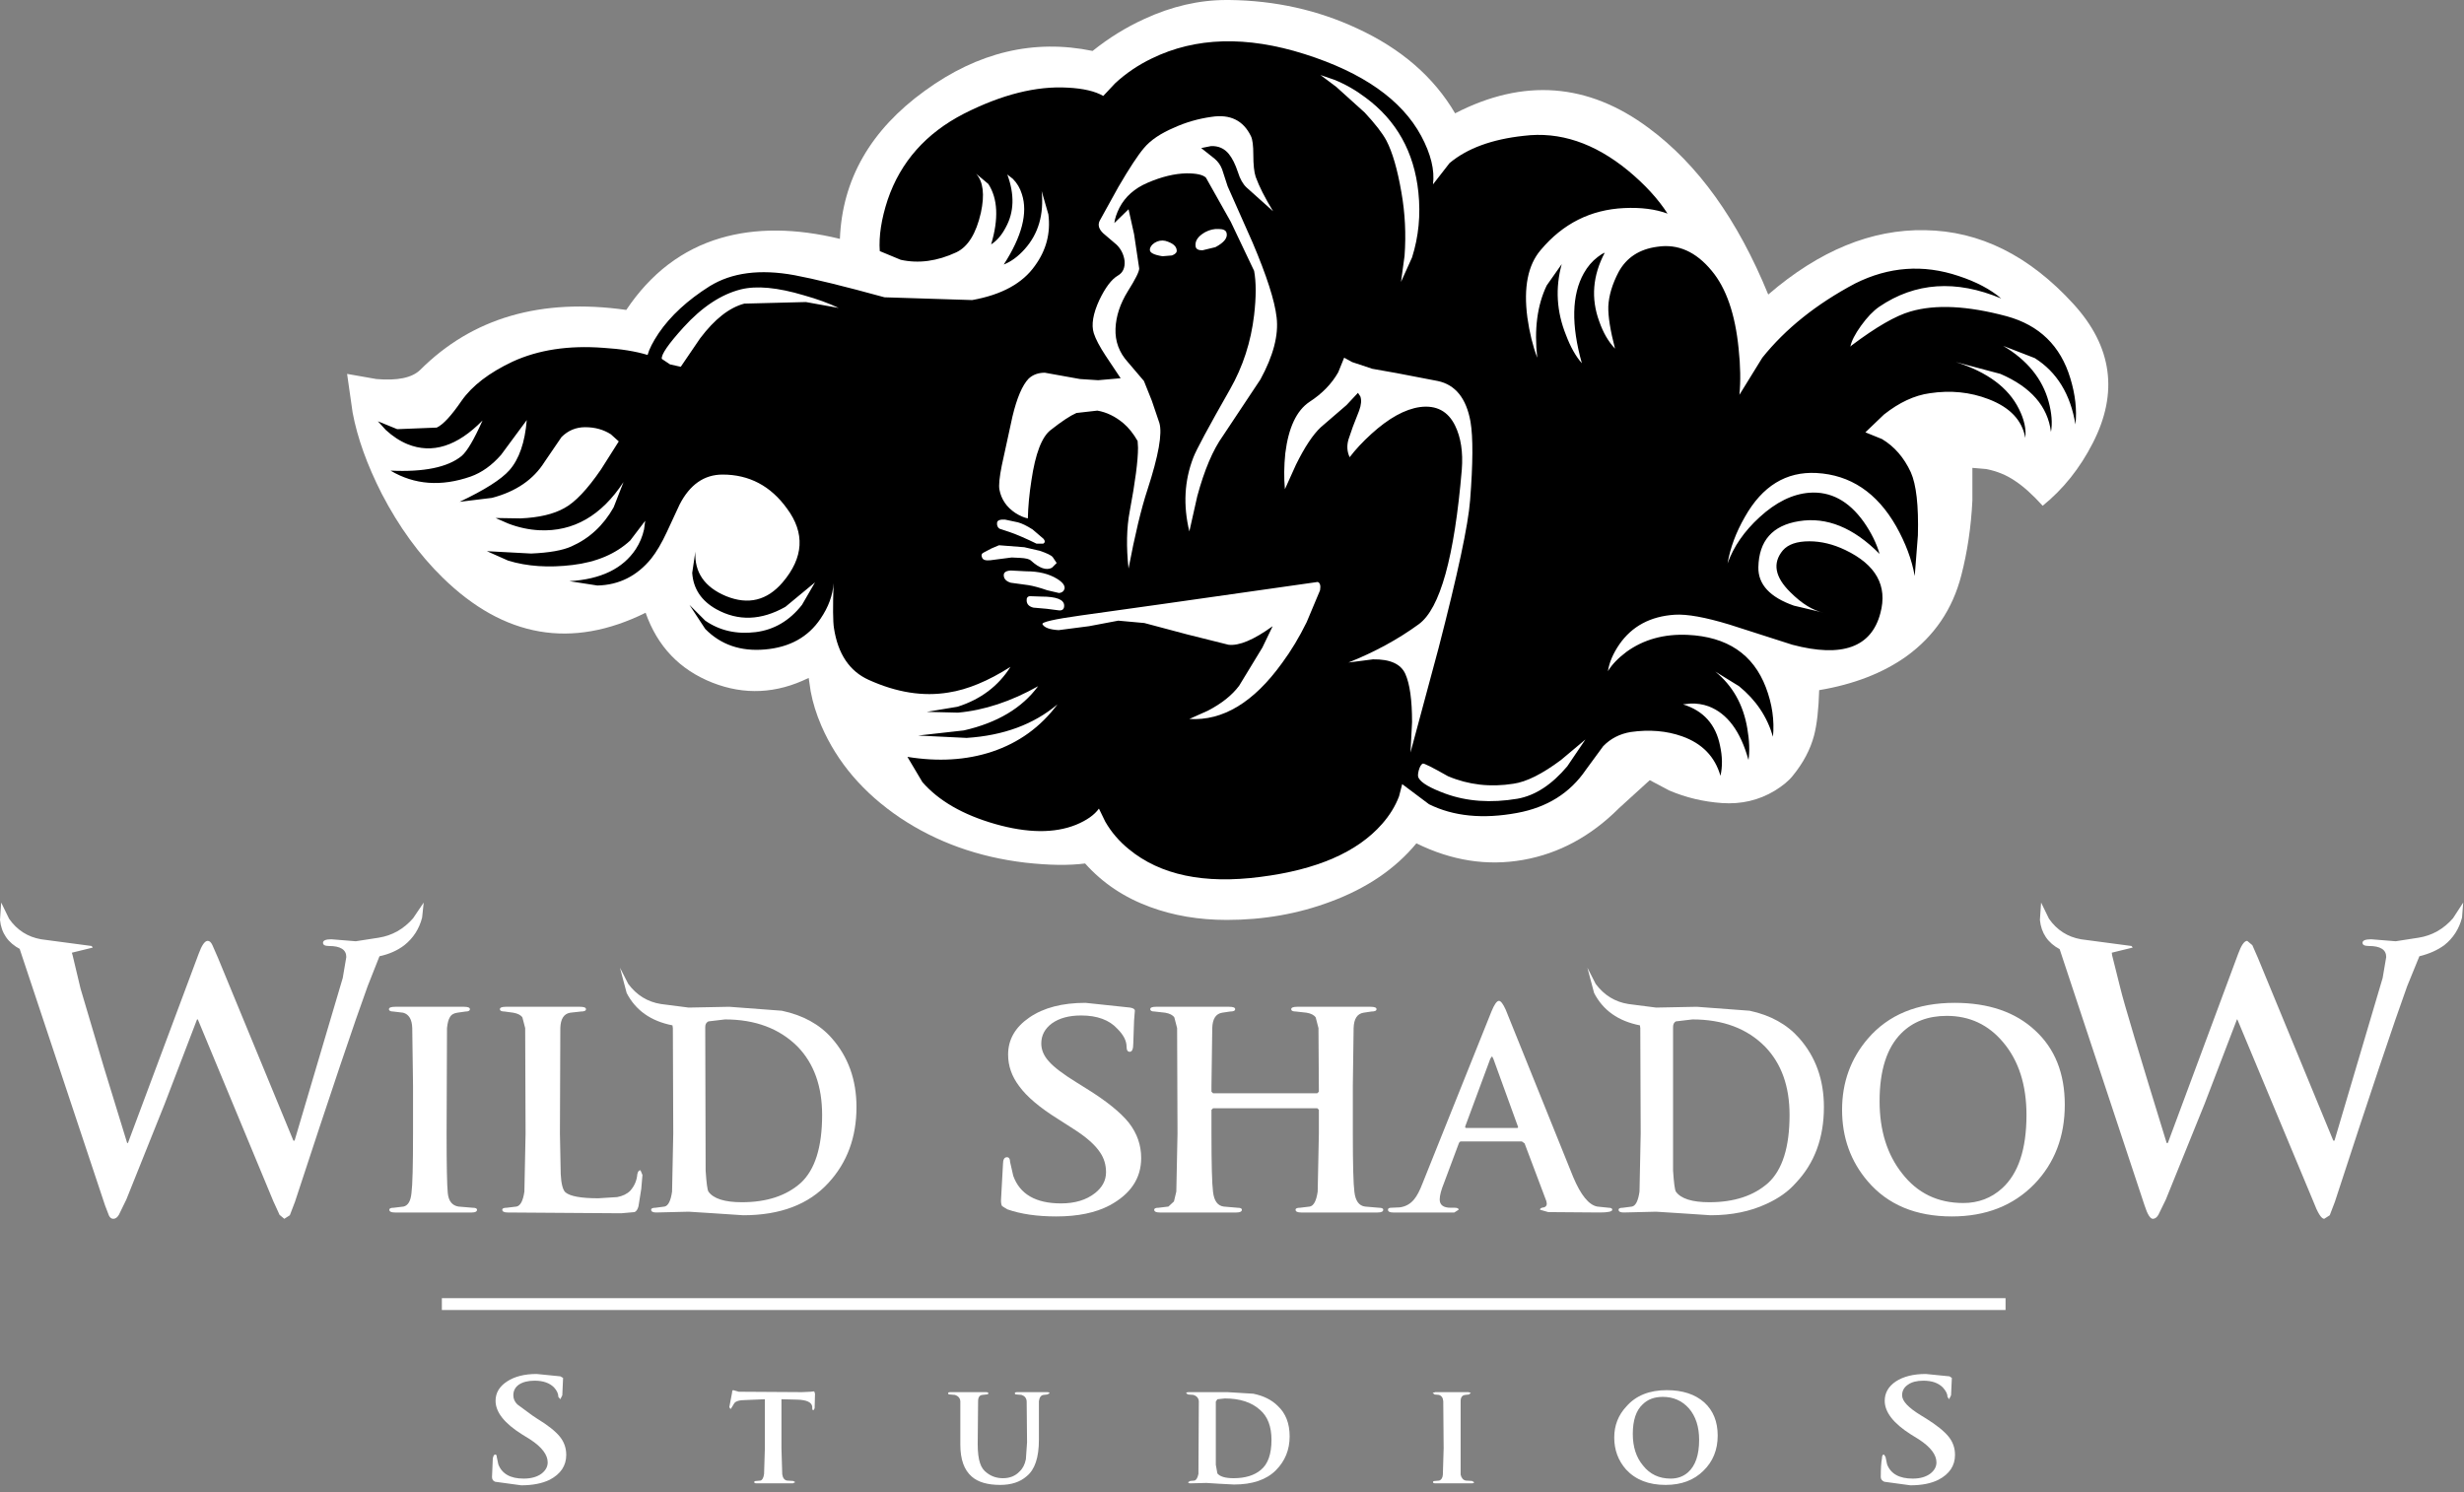 <?xml version="1.0" encoding="utf-8"?>
<svg version="1.1" id="Layer_1"
xmlns="http://www.w3.org/2000/svg"
xmlns:xlink="http://www.w3.org/1999/xlink"
xmlns:author="http://www.sothink.com"
width="312px" height="189px"
xml:space="preserve">
<rect width="100%" height="100%" fill="#808080" stroke="none"/>
<g id="3" transform="matrix(1, 0, 0, 1, 0, 0)">
<path style="fill:#FFFFFF;fill-opacity:1" d="M243.75,29.15Q254.15 29.3 262.55 38.5Q269.9 46.55 265 56.1Q262.55 60.9 258.65 64.05Q256.75 61.95 255.15 60.9Q253.55 59.8 251.5 59.4L249.75 59.25L249.75 63.4Q249.5 68.4 248.35 72.85Q246.7 79.3 241.35 83.15Q236.9 86.3 230.35 87.4Q230.25 91.05 229.7 93.15Q229 95.8 227 98.25Q226.25 99.2 224.7 100.15Q221.7 101.95 218.05 101.7Q214.5 101.45 211.35 100.1L208.9 98.8L205 102.35Q199.65 107.7 192.85 108.9Q186.05 110.1 179.35 106.8Q175.35 111.65 168.45 114.2Q162.3 116.5 155.35 116.5Q150.05 116.5 145.6 114.85Q140.7 113.05 137.4 109.35Q134.35 109.75 129.85 109.25Q120.9 108.2 113.95 103.55Q107 98.85 104 91.9Q103.05 89.7 102.65 87.55L102.4 85.85Q96.3 88.85 90.2 86.45Q84 84 81.75 77.6Q67.7 84.55 56.05 73.15Q51.6 68.8 48.35 62.55Q45.55 57.05 44.65 52.25L43.95 47.35L47.65 48Q51.65 48.35 53.2 46.85Q63.1 36.95 79.3 39.25Q83.95 32.3 91.25 30.15Q97.9 28.2 106.35 30.25Q106.8 18.95 117.1 11.5Q127.2 4.15 138.35 6.45Q141.4 4 144.9 2.4Q150.1 0 155.3 0L155.65 0Q164.35 0.1 171.85 3.6Q180.2 7.45 184.25 14.35Q197.25 7.65 208.75 16.2Q218.1 23.1 223.9 37.3Q233.6 28.95 243.75 29.15" />
<path style="fill:#000000;fill-opacity:1" d="M253.4,37.8Q244.8 34.2 237.95 38.85Q236.8 39.65 235.65 41.25Q234.5 42.85 234.3 43.9L234.45 43.75Q239.1 40.25 241.9 39.45Q246.65 38.05 254.1 40.05Q260.3 41.75 262.15 47.9Q263.1 51 262.8 53.75Q261.85 48 257.65 45.35L253.65 43.8Q258.2 46.5 259.4 50.85Q260 53.05 259.7 54.7Q259.1 49.85 253.3 47.35L247.65 45.85Q253.65 47.75 255.65 51.8Q256.65 53.8 256.45 55.45Q255.85 52.1 251.8 50.55Q248.3 49.2 244.35 49.8Q241.45 50.2 238.55 52.5L236.2 54.75L238.3 55.6Q240.65 57 241.95 59.8Q243 62.15 242.85 67.8L242.45 72.95Q241.9 69.85 240.1 66.65Q236.45 60.25 230 59.9Q224.25 59.6 220.95 65.45Q219.25 68.4 218.75 71.35Q219.9 68.15 222.8 65.5Q225.9 62.65 229.1 62.4Q233.15 62.1 236 66.1Q237.4 68.1 238 70.15Q233.05 65.15 227.8 66Q222.75 66.8 222.65 71.85Q222.6 75.1 227.15 76.7L230.95 77.6Q228.9 77.2 226.7 75Q223.75 72.1 225.75 69.7Q226.75 68.55 229.1 68.55Q231.35 68.55 233.65 69.65Q239.5 72.45 238.1 77.65Q236.4 84.15 226.95 81.65L219 79.1Q214.4 77.7 212.05 77.85Q207.45 78.15 205.05 81.6Q203.85 83.35 203.6 85Q204.35 83.75 205.95 82.55Q209.2 80.2 213.7 80.4Q221.2 80.75 223.6 87.05Q224.8 90.2 224.5 93.3Q223.4 89.5 220.2 86.9L217.2 85.05Q220.5 87.75 221.25 92.25Q221.65 94.55 221.4 96.25Q219.9 90.8 216.35 89.45Q215.25 89.05 214.05 89.1L213.1 89.2Q217 90.4 217.8 94.45Q218.25 96.5 217.85 98.25Q216.8 94.6 213 93.25Q210.05 92.2 206.5 92.7Q204.4 93.05 203 94.5L200.8 97.5Q197.8 101.9 192.1 102.95Q185.6 104.15 180.95 101.85L177.55 99.3L177.15 100.85Q176.45 102.7 175 104.35Q170.3 109.7 159.6 111.05Q148.9 112.45 142.95 107.55Q141.1 106.05 139.95 104.05L139.15 102.4Q138.3 103.6 136.25 104.45Q132.15 106.1 126 104.35Q119.9 102.6 116.8 99.05L114.9 95.85Q120.75 96.8 125.6 95.2Q130.7 93.5 133.9 89.2Q129.4 93 122.4 93.45L116.25 93.15L122.05 92.5Q128.4 91.05 131.45 86.9Q126.3 89.8 121.3 90.25L117.35 90.15L121.25 89.5Q125.65 88.1 127.95 84.45Q123.7 87.15 120.1 87.7Q115.3 88.5 110 86.1Q106.35 84.45 105.6 79.55Q105.4 78.35 105.55 73.85Q105.4 76.15 103.9 78.35Q101.55 81.85 96.85 82.25Q92.25 82.65 89.3 79.65L87.3 76.6L89.3 78.6Q92.05 80.5 95.7 80.05Q99.2 79.6 101.55 76.6L103.2 73.75L99.45 76.85Q94.85 79.45 90.7 77.15Q87.85 75.55 87.65 72.55L88.05 69.85Q87.85 73.8 91.95 75.5Q96.15 77.2 99.1 73.75Q103.1 69.05 99.65 64.4Q96.55 60.1 91.5 60.1Q88 60.1 86.05 63.9L84.45 67.35Q83.45 69.5 82.45 70.75Q79.75 74.05 75.65 74.15L72.1 73.6Q78.05 73.25 80.5 69.55Q81.25 68.4 81.55 67.05L81.7 65.95L79.8 68.45Q77.05 71 72.5 71.55Q67.95 72.1 64.35 71L61.65 69.8L67.25 70.1Q70.7 69.95 72.35 69.2Q75.75 67.7 77.7 64.25L78.95 61.05Q74.75 67.45 68.3 67.15Q66.3 67.05 64.35 66.3L62.75 65.6L65.9 65.65Q69.4 65.5 71.45 64.35Q73.5 63.25 76.1 59.45L78.35 55.9L77.35 55Q75.95 54.1 74.1 54.1Q72.35 54.1 71.1 55.35L68.95 58.5Q66.85 61.85 62.3 63.05L58.2 63.55Q62.95 61.3 64.5 59.55Q66.35 57.45 66.7 53.2L63.45 57.6Q61.7 59.6 59.6 60.35Q54 62.3 49.45 59.6Q55.8 59.9 58.45 57.75Q59.5 56.85 61.1 53.25Q56.3 58.15 51.6 56.25Q50.15 55.65 48.85 54.45L47.85 53.35L50.3 54.35L55.3 54.15Q56.5 53.6 58.45 50.75Q60.45 47.9 64.9 45.8Q69.8 43.55 76.4 44.05Q79.7 44.25 82 44.95Q82.3 43.85 83.4 42.2Q85.65 38.9 89.85 36.25Q94.05 33.65 100.6 34.85Q104.35 35.55 112 37.65L123.1 38Q128.7 37 131.05 33.65Q133.2 30.7 132.75 27.15L131.9 24.2Q132.35 28.65 129.75 31.55Q128.5 32.95 127.1 33.5Q130.55 28.15 129.4 24.6Q129.05 23.45 128.25 22.65L127.55 22.1Q128.95 25.9 127.35 28.8Q126.6 30.25 125.5 30.95Q126.95 26.1 125.15 23.3L123.6 22Q124.95 23.5 124.2 26.95Q123.3 30.9 121.1 31.95Q117.45 33.65 114.05 32.9L111.4 31.8Q111.2 28.95 112.4 25.3Q114.85 18.1 122.05 14.4Q129.25 10.75 135.2 11.1Q138.15 11.25 139.7 12.15L141.2 10.55Q143.25 8.65 145.85 7.4Q154.15 3.35 165.2 6.85Q176.25 10.35 179.95 17.2Q181.8 20.65 181.45 23.35L183.55 20.65Q186.9 17.85 192.95 17.2Q199.75 16.35 206.15 21.6Q209.35 24.25 211.15 27.05Q208.85 26.2 205.65 26.35Q199.3 26.65 195.1 31.65Q192.65 34.5 193.4 40.2Q193.8 43.05 194.65 45.3Q194.05 39.9 195.85 36.15L197.75 33.45Q196.5 38 198.3 42.45Q199.15 44.7 200.3 46Q198.25 38.7 200.55 34.6Q201.25 33.35 202.3 32.55Q202.8 32.15 203.2 32Q200.9 36.35 202.5 40.7Q203.25 42.85 204.5 44.15Q203.6 40.7 203.65 38.8Q203.75 36.75 204.95 34.45Q206.45 31.7 209.85 31.25Q213.75 30.65 216.75 34.3Q219.5 37.6 220.15 44.15Q220.5 47.4 220.25 50L223.15 45.3Q227.55 39.8 234.9 35.9Q241.3 32.7 248 34.95Q251.35 36.05 253.4 37.8M167.2,9.5L169.2 11L172.8 14.25Q174.8 16.4 175.55 17.8Q176.7 20 177.45 24.35Q178.15 28.3 177.85 32.4L177.4 35.7L178.8 32.6Q180.05 28.65 179.6 24.35Q178.8 16.7 172.9 12.35Q171.05 10.95 168.95 10.1L167.2 9.5M179.65,98.55Q180.15 99.45 183 100.5Q187.1 102 192.15 101.15Q195.5 100.55 198.45 97.05L200.75 93.65L197.65 96.25Q194.1 98.9 191.65 99.25Q187.25 99.95 183.35 98.3Q180.35 96.6 180.15 96.7Q179.85 96.85 179.65 97.55Q179.45 98.3 179.65 98.55M84.85,46.15L86.2 46.45L88.65 42.85Q91.4 39.2 94.25 38.45L102.05 38.25L106.2 39Q104.3 38.1 101.8 37.4Q96.8 35.9 93.8 36.65Q90.05 37.6 86.55 41.45Q83.65 44.65 83.8 45.45L84.85 46.15" />
<path style="fill:#FFFFFF;fill-opacity:1" d="M182.05,48.25Q185.4 48.95 186.2 53.4Q186.7 56.35 186.15 63.35Q185.8 68 182.15 82.1L178.6 95.3L178.8 91.45Q178.8 87.25 177.95 85.35Q177.1 83.45 173.85 83.5L170.75 83.9Q175.75 81.9 179.65 79.05Q183.7 76.1 185.1 59.45Q185.35 56.15 184.25 53.9Q182.9 51.15 179.8 51.55Q176.95 51.95 173.65 54.95Q172 56.45 170.9 57.9Q170.4 56.85 170.75 55.65L171.3 54.05L172.1 52Q172.5 50.9 172.25 50.2L171.95 49.75L170.5 51.3L167.25 54.1Q165.75 55.5 164.1 58.85L162.7 61.95Q162.5 59.85 162.75 57.4Q163.35 52.55 165.8 50.9Q168.2 49.35 169.45 47.15L170.2 45.3L171.2 45.85L173.75 46.7L176.85 47.25L182.05 48.25M158.7,19.6Q158.7 21.5 159 22.4Q159.65 24.2 161.2 26.75L157.85 23.75Q157.15 23.1 156.75 21.8Q156.25 20.3 155.6 19.5Q154.75 18.45 153.35 18.5L152.1 18.75L153.8 20.1Q154.45 20.65 154.75 21.45L155.45 23.6L158.6 30.7Q161.3 37.05 161.65 40.2Q162.05 43.55 159.6 48.05L154.85 55.2Q152.95 57.85 151.6 62.85L150.6 67.3Q149.4 62.35 151.1 57.95Q151.65 56.5 155.75 49.3Q158.2 45 158.8 39.9Q159.2 36.45 158.8 34.3L155.85 28.1L152.7 22.5Q152.15 21.95 150.25 21.95Q147.95 22 145.3 23.15Q142.85 24.2 141.75 26.3Q141.2 27.4 141.1 28.25L142.9 26.5L143.6 29.65L144.25 34Q144.25 34.6 142.8 36.9Q141.35 39.25 141.25 41.6Q141.15 44.05 142.85 45.9L144.85 48.25L145.85 50.75L146.8 53.55Q147.4 55.55 145.3 62Q144.1 65.65 142.9 72Q142.45 67.9 143.05 64.75Q144.1 59.15 144.1 56.7L144.05 55.85Q143.25 54.45 142.25 53.6Q140.7 52.3 138.95 52L136.3 52.3Q135.15 52.8 133.05 54.45Q131.35 55.75 130.6 60.85Q130.2 63.4 130.15 65.65Q129.4 65.5 128.55 64.95Q126.9 63.85 126.55 62Q126.4 61.2 126.85 58.95L128.2 52.75Q129.05 49.2 130.25 47.95Q131.05 47.2 132.3 47.2L136.75 48L139.05 48.15L141.9 47.9L140 45.05Q138.85 43.3 138.5 42.2Q138 40.6 139.2 38Q140.35 35.6 141.55 34.9Q142.5 34.35 142.4 33.05Q142.25 31.85 141.4 31L139.7 29.55Q138.85 28.75 139.25 27.95L141.6 23.7Q143.7 20.1 144.85 18.75Q146.1 17.25 148.7 16.15Q150.9 15.15 153.4 14.8Q156.95 14.25 158.4 17.25Q158.7 17.85 158.7 19.6M149,31.7Q149.05 32.1 148.4 32.35L147.2 32.45Q145.6 32.2 145.6 31.65Q145.6 31.15 146.2 30.75Q146.85 30.35 147.55 30.5Q148.95 30.9 149 31.7M154.3,29Q155.15 29 155.3 29.45Q155.6 30.4 153.9 31.3L152.25 31.7Q151.5 31.7 151.4 31.25Q151.2 30.2 152.6 29.4Q153.45 28.95 154.3 29M127.25,65.8L128.9 66.15Q129.65 66.35 130.75 67.05L132.15 68.25Q132.45 68.65 132.1 68.85L131.25 68.85Q129.2 67.85 127.9 67.4L126.55 66.95Q126.2 66.7 126.25 66.2Q126.3 65.75 127.25 65.8M126.5,69.05L129.7 69.3L131.65 69.75Q133 70.2 133.3 70.55L133.8 71.3L133.2 71.9Q132.15 72.45 130.55 71Q130.25 70.7 129.15 70.65L128.1 70.6L125.4 70.95Q124.5 71.05 124.35 70.6Q124.15 70.15 124.6 69.95L125.55 69.45L126.5 69.05M132.6,74.75Q131.15 74.25 130.2 74.1L128 73.8Q127.15 73.55 127.1 72.9Q127.05 72.3 128 72.25L129.95 72.35Q132.3 72.35 133.85 73.3Q134.9 73.95 134.8 74.55Q134.65 75.05 134.1 75.1L132.6 74.75M131.85,75.55Q134.75 75.55 134.75 76.7Q134.75 77.35 134.1 77.3L132.55 77.1L130.85 76.95Q130.05 76.75 130 76.1Q129.95 75.55 130.4 75.5L131.85 75.55M132,79.05Q131.8 78.65 136.8 77.95L147.15 76.5L166.85 73.7Q167.3 73.85 167.15 74.75L165.45 78.8Q164.05 81.65 162.35 83.95Q156.95 91.45 150.6 91.05L152.95 90Q155.55 88.65 156.9 86.85L159.85 82L161.15 79.3Q157.55 81.9 155.55 81.65L150.35 80.35L144.9 78.9L141.6 78.6L137.9 79.3L134.05 79.8Q132.35 79.7 132 79.05" />
<path style="fill:#FFFFFF;fill-opacity:1" d="M56.95,128.85Q56.7 129.25 56.6 130.2L56.55 143.55Q56.55 149.65 56.7 151.1Q56.85 152.6 58.05 152.8L59.85 152.95Q60.4 152.95 60.4 153.2Q60.4 153.55 59.75 153.55L50 153.55Q49.3 153.55 49.3 153.2Q49.3 152.95 49.85 152.95L51.1 152.8Q51.95 152.6 52.1 151.1Q52.3 149.65 52.3 143.55L52.3 137.5L52.2 130.2Q52.15 128.55 51.05 128.25L49.8 128.1Q49.25 128.1 49.25 127.8Q49.25 127.5 50.05 127.5L58.75 127.5Q59.5 127.5 59.5 127.8Q59.5 128.1 58.95 128.1L57.9 128.25Q57.2 128.35 56.95 128.85" />
<path style="fill:#FFFFFF;fill-opacity:1" d="M74.2,127.8Q74.2 128.1 73.55 128.1L72.2 128.25Q71 128.45 70.95 130.2L70.9 143.55L71 148.7Q71.1 150.55 71.6 151Q72.5 151.75 75.75 151.75L78.15 151.6Q79.2 151.4 79.8 150.8Q80.6 149.9 80.7 148.7Q80.8 148.2 81.1 148.2L81.35 148.8L81.2 150.55L80.85 152.75Q80.7 153.35 80.35 153.5L78.65 153.65L64.3 153.55Q63.6 153.55 63.6 153.2Q63.6 152.95 64.15 152.95L65.4 152.8Q66.15 152.65 66.4 150.9L66.55 143.55L66.5 130.2L66.15 128.85Q65.85 128.4 65 128.25L63.9 128.1Q63.3 128.1 63.3 127.8Q63.3 127.5 64.05 127.5L73.45 127.5Q74.2 127.5 74.2 127.8" />
<path style="fill:#FFFFFF;fill-opacity:1" d="M136.9,128.6Q134.6 128.6 133.2 129.6Q131.85 130.6 131.85 132.15Q131.85 133.35 132.8 134.4Q133.75 135.5 136.35 137.1L137.55 137.85Q141.35 140.2 142.95 142.2Q144.5 144.2 144.5 146.65Q144.5 150.5 140.5 152.65Q137.85 154.05 133.75 154.05Q130.1 154.05 127.55 153.15L126.9 152.75Q126.75 152.55 126.75 152L127 147.45Q127 146.55 127.5 146.55Q127.9 146.55 127.9 147.15L128.3 148.9Q129.55 152.4 134.35 152.4Q137 152.4 138.65 151.1Q140.05 150 140.05 148.45Q140.05 147.05 139.3 145.95Q138.35 144.5 135.9 142.95L133.95 141.7Q130.5 139.55 129.05 137.55Q127.65 135.7 127.65 133.55Q127.65 130.7 130.35 128.85Q133.05 127 137.45 127L143.1 127.6Q143.7 127.7 143.7 128L143.6 129.25L143.5 132.15Q143.5 133.2 143.05 133.2Q142.65 133.2 142.65 132.55Q142.65 131.45 141.5 130.3Q139.95 128.6 136.9 128.6" />
<path style="fill:#FFFFFF;fill-opacity:1" d="M156.4,127.8Q156.4 128.1 155.75 128.1L154.75 128.25Q153.55 128.45 153.5 130.2L153.4 137.5L153.4 138.25L153.6 138.45L166.8 138.45L167 138.25L166.95 130.2L166.6 128.85Q166.3 128.4 165.45 128.25L164.1 128.1Q163.5 128.1 163.5 127.8Q163.5 127.5 164.25 127.5L173.55 127.5Q174.3 127.5 174.3 127.8Q174.3 128.1 173.65 128.1L172.65 128.25Q171.45 128.45 171.4 130.2L171.3 137.5L171.3 143.55Q171.3 149.45 171.5 150.95Q171.7 152.65 172.85 152.8L174.6 152.95Q175.15 152.95 175.15 153.2Q175.15 153.55 174.45 153.55L164.75 153.55Q164.05 153.55 164.05 153.2Q164.05 152.95 164.6 152.95L165.85 152.8Q166.6 152.65 166.85 150.9L167 143.55L167 140.55L166.8 140.35L153.6 140.35L153.4 140.55L153.4 143.55Q153.4 149.45 153.6 150.95Q153.8 152.65 154.95 152.8L156.7 152.95Q157.25 152.95 157.25 153.2Q157.25 153.55 156.55 153.55L146.85 153.55Q146.15 153.55 146.15 153.2Q146.15 152.95 146.7 152.95L147.95 152.8L148.65 152.15L148.95 150.9L149.1 143.55L149.05 130.2L148.7 128.85Q148.4 128.4 147.55 128.25L146.2 128.1Q145.65 128.1 145.65 127.8Q145.65 127.5 146.35 127.5L155.65 127.5Q156.4 127.5 156.4 127.8" />
<path style="fill:#FFFFFF;fill-opacity:1" d="M189.8,126.75Q190.15 126.75 190.65 127.85L199.2 149.05Q200.65 152.5 202.25 152.8L203.7 152.95Q204.15 152.95 204.15 153.2Q204.15 153.55 202.55 153.55L196.05 153.5L195 153.2Q195 152.95 195.5 152.9Q196 152.75 195.8 152.1L193.05 144.8L192.7 144.55L185 144.55Q184.8 144.55 184.7 144.85L182.85 149.8Q182.3 151.15 182.3 151.9Q182.3 152.95 183.7 152.95L184.2 152.95Q184.7 152.95 184.7 153.2L184.15 153.55L176.4 153.55Q175.75 153.55 175.75 153.2Q175.75 152.95 176.15 152.95L177.25 152.9Q178.35 152.75 179.05 151.9Q179.6 151.25 180.15 149.8L188.85 128.1Q189.4 126.75 189.8 126.75M188.95,133.8Q188.85 133.8 188.7 134.1L185.55 142.6Q185.45 142.85 185.7 142.85L192.05 142.85Q192.3 142.85 192.2 142.65L189.1 134.1L188.95 133.8" />
<path style="fill:#FFFFFF;fill-opacity:1" d="M261.45,139.9Q261.45 145.95 257.6 149.95Q253.6 154.05 247.15 154.05Q240.3 154.05 236.5 149.6Q233.25 145.8 233.25 140.55Q233.25 135.35 236.5 131.55Q240.4 127 247.5 127Q253.95 127 257.7 130.5Q261.45 133.95 261.45 139.9M240.75,130.85Q238 133.6 238 139.45Q238 145 240.85 148.6Q243.75 152.35 248.6 152.35Q251.45 152.35 253.5 150.5Q256.6 147.7 256.6 141.2Q256.6 135.5 253.65 132Q250.85 128.65 246.5 128.65Q242.95 128.65 240.75 130.85" />
<path style="fill:#FFFFFF;fill-opacity:1" d="M230.95,140.2Q230.95 146.05 227.4 149.8Q226 151.4 223.7 152.45Q220.6 153.9 216.6 153.9L212.85 153.65L209.7 153.45L205.6 153.55Q204.95 153.55 204.95 153.2Q204.95 152.95 205.5 152.95L206.65 152.8Q207.35 152.65 207.6 150.9L207.75 143.55L207.7 130.2L207.65 129.85Q203.55 129.05 201.85 125.75L201 122.55L202.05 124.6Q203.65 126.75 206.2 127.15L209.7 127.6L214.85 127.5L221.55 128Q225.5 128.85 227.8 131.45Q230.95 135 230.95 140.2M223.9,149.8Q226.6 147.3 226.6 141.2Q226.6 135.75 223.5 132.55Q220.1 129.1 214.3 129.1L212.2 129.35Q211.85 129.55 211.85 130.05L211.85 148.25Q212 150.55 212.2 150.9Q213.15 152.25 216.45 152.25Q221.15 152.25 223.9 149.8" />
<path style="fill:#FFFFFF;fill-opacity:1" d="M108.45,140.2Q108.45 145.95 104.9 149.8Q101.15 153.9 94.1 153.9L90.35 153.65L87.2 153.45L83.1 153.55Q82.45 153.55 82.45 153.2Q82.45 152.95 83 152.95L84.15 152.8Q84.85 152.65 85.1 150.9L85.25 143.55L85.2 130.2L85.15 129.85Q81.05 129.05 79.35 125.75L78.5 122.55L79.55 124.6Q81.15 126.75 83.7 127.15L87.2 127.6L92.35 127.5L99 128Q103 128.85 105.3 131.45Q108.45 135 108.45 140.2M101.4,149.8Q104.1 147.3 104.1 141.2Q104.1 135.75 101 132.55Q97.55 129.1 91.8 129.1L89.7 129.35Q89.3 129.55 89.3 130.05L89.35 148.25Q89.5 150.55 89.7 150.9Q90.65 152.25 93.95 152.25Q98.65 152.25 101.4 149.8" />
<path style="fill:#FFFFFF;fill-opacity:1" d="M311.9,114.3L311.75 116.2Q311.2 118.35 309.5 119.7Q308.2 120.65 306.35 121.1L304.8 124.9Q302.3 131.8 295.65 152.2L295 153.9L294.3 154.35Q293.75 154.35 292.9 152.1L283.3 129.1L283.25 129.1L279.15 139.8L274.25 151.9L273.3 153.85Q273 154.35 272.6 154.35Q272.1 154.35 271.55 152.65L260.8 120.2Q258.55 119 258.3 116.5L258.45 114.3L259.45 116.35Q260.95 118.5 263.5 118.95L269.9 119.8L270.05 120L267.4 120.65L267.45 121L268.5 125.2Q269.15 127.9 274.35 144.75L274.5 144.75L283.4 120.8Q284 119.15 284.55 119.15L285.2 119.7L285.9 121.3L295.45 144.45L295.6 144.45L301.7 123.85L302.15 121.2Q302.15 119.8 299.95 119.8Q299.15 119.8 299.15 119.4Q299.15 118.95 300.25 118.95L303.35 119.2L306.25 118.75Q308.8 118.35 310.6 116.3L311.9 114.3" />
<path style="fill:#FFFFFF;fill-opacity:1" d="M53.45,116.2Q52.9 118.35 51.2 119.7Q49.9 120.7 48.05 121.1L46.55 124.9Q44.1 131.6 37.35 152.2L36.7 153.9L36 154.35L35.4 153.85L34.6 152.1L25.05 129.1L24.95 129.1L20.85 139.8L16 151.9L15.05 153.85Q14.75 154.35 14.35 154.35Q14 154.35 13.8 153.95L13.3 152.65L2.5 120.2L2.55 120.2Q0.25 119 0 116.5L0.15 114.3L1.15 116.35Q2.65 118.5 5.2 118.95L11.6 119.8L11.75 120L9.1 120.65L9.2 121L10.2 125.2L13.15 135.15L16.1 144.75L16.2 144.75L25.15 120.8Q25.75 119.15 26.3 119.15Q26.65 119.15 26.9 119.7L27.6 121.3L37.15 144.45L37.3 144.45L43.4 123.85L43.85 121.2Q43.85 119.8 41.65 119.8Q40.9 119.8 40.9 119.4Q40.9 118.95 41.95 118.95L45.05 119.2L47.95 118.75Q50.5 118.35 52.3 116.3L53.65 114.3L53.45 116.2" />
<path style="fill:#FFFFFF;fill-opacity:1" d="M71.3,174.5L71.2 176.7L70.95 177.2L70.7 176.9Q70.7 176.3 70.15 175.7Q69.3 174.85 67.7 174.85Q66.45 174.85 65.7 175.35Q65 175.85 65 176.7Q65 177.35 65.5 177.85L67.4 179.25L68 179.65Q70.05 180.9 70.9 181.95Q71.7 182.95 71.7 184.25Q71.7 186.3 69.6 187.4Q68.15 188.1 66 188.1L62.7 187.65Q62.3 187.5 62.3 187.05L62.4 184.7Q62.5 184.2 62.7 184.2Q62.9 184.2 62.9 184.5L63.1 185.45Q63.8 187.25 66.3 187.25Q67.75 187.25 68.6 186.6Q69.35 186 69.35 185.2Q69.35 183.75 67.15 182.3L66.1 181.65Q62.75 179.55 62.75 177.4Q62.75 175.9 64.2 174.95Q65.65 174 67.95 174L70.95 174.3L71.3 174.5" />
<path style="fill:#FFFFFF;fill-opacity:1" d="M94.45,177.3Q93.2 177.3 92.95 177.75L92.65 178.25L92.5 178.45L92.35 178.2L92.7 176.35Q92.7 176.05 92.85 176.05L93.55 176.25L101.55 176.3L102.65 176.25L103.1 176.2L103.2 176.5L103.15 178.35L103 178.6Q102.85 178.6 102.85 178.3L102.85 178.15Q102.75 177.3 100.95 177.25L98.95 177.2L98.95 183.4L99.05 186.7Q99.15 187.4 99.65 187.5L100.45 187.55L100.7 187.7L100.4 187.85L95.8 187.85Q95.5 187.85 95.5 187.7Q95.5 187.55 95.75 187.55L96.3 187.5Q96.65 187.4 96.75 186.65L96.85 183.4L96.85 177.2L94.45 177.3" />
<path style="fill:#FFFFFF;fill-opacity:1" d="M120.35,176.3L124.8 176.3Q125.15 176.3 125.15 176.45Q125.15 176.6 124.85 176.6L124.4 176.65Q123.85 176.7 123.85 177.45L123.8 182.85Q123.8 184.45 124.1 185.3Q124.35 186.1 125 186.55Q125.85 187.2 127 187.2Q128.3 187.2 129.1 186.35Q129.7 185.8 129.9 184.8L130.05 182.65L130 177.45Q129.95 176.85 129.35 176.65L128.75 176.6Q128.5 176.6 128.5 176.45Q128.5 176.3 128.8 176.3L132.55 176.3Q132.9 176.3 132.9 176.45L132.6 176.6L132.15 176.65Q131.65 176.7 131.55 177.45L131.55 182.35Q131.55 185.7 130 186.95Q128.75 188.05 126.65 188.05Q124.25 188.05 123.05 187Q121.6 185.75 121.6 182.95L121.6 177.45Q121.55 176.85 120.9 176.65L120.3 176.6Q120.05 176.6 120.05 176.45Q120.05 176.3 120.35 176.3" />
<path style="fill:#FFFFFF;fill-opacity:1" d="M155.1,177.1L154.15 177.2L153.95 177.5L153.95 185.5L154.15 186.6Q154.65 187.2 156.2 187.2Q158.4 187.2 159.65 186.15Q161 185.05 161 182.35Q161 179.8 159.55 178.55Q157.95 177.1 155.1 177.1M161.8,178.05Q163.3 179.45 163.3 181.9Q163.3 184.45 161.55 186.2Q159.75 188 156.25 188L154.35 187.9L152.75 187.8L150.75 187.85Q150.45 187.85 150.45 187.7L150.7 187.55L151.25 187.5Q151.6 187.4 151.75 186.65L151.8 177.45Q151.75 176.85 151.1 176.65L150.45 176.6L150.2 176.45Q150.2 176.3 150.55 176.3L155.4 176.3L158.7 176.5Q160.65 176.9 161.8 178.05" />
<path style="fill:#FFFFFF;fill-opacity:1" d="M182.2,176.65L181.65 176.6L181.4 176.4L181.75 176.3L185.95 176.3L186.25 176.4L186 176.6L185.55 176.65Q184.95 176.7 184.95 177.45L184.95 186.75Q185.1 187.4 185.6 187.5L186.4 187.55L186.65 187.7Q186.65 187.85 186.35 187.85L181.75 187.85Q181.45 187.85 181.45 187.7Q181.45 187.55 181.7 187.55L182.25 187.5Q182.65 187.35 182.7 186.75L182.8 183.4L182.75 177.45Q182.7 176.8 182.2 176.65" />
<path style="fill:#FFFFFF;fill-opacity:1" d="M210.55,176.9Q208.95 176.9 208 177.85Q206.75 179 206.75 181.6Q206.75 184.05 208.05 185.6Q209.35 187.25 211.55 187.25Q212.85 187.25 213.75 186.45Q215.15 185.2 215.15 182.35Q215.15 179.85 213.85 178.35Q212.55 176.9 210.55 176.9M211.05,176.05Q214.05 176.05 215.8 177.6Q217.5 179.15 217.5 181.8Q217.5 184.5 215.7 186.25Q213.9 188.05 210.9 188.05Q207.7 188.05 205.9 186.1Q204.4 184.4 204.4 182.05Q204.4 179.75 205.95 178.1Q207.75 176.05 211.05 176.05" />
<path style="fill:#FFFFFF;fill-opacity:1" d="M243.9,179.65Q245.9 180.9 246.75 181.95Q247.55 182.95 247.55 184.25Q247.55 186.3 245.45 187.4Q244.05 188.1 241.9 188.1L238.6 187.65Q238.15 187.45 238.15 187.05Q238.15 185.45 238.3 184.7Q238.3 184.2 238.55 184.2L238.75 184.5L238.95 185.45Q239.65 187.25 242.2 187.25Q243.6 187.25 244.45 186.6Q245.2 186 245.2 185.2Q245.2 183.75 243 182.3L241.95 181.65Q238.65 179.55 238.65 177.4Q238.65 175.9 240.05 174.95Q241.5 174 243.85 174L246.85 174.3L247.15 174.5L247.05 176.7L246.8 177.2L246.6 176.9Q246.6 176.35 246 175.7Q245.15 174.85 243.55 174.85Q242.3 174.85 241.6 175.35Q240.85 175.85 240.85 176.7Q240.85 177.8 243.25 179.25L243.9 179.65" />
<path style="fill:#FFFFFF;fill-opacity:1" d="M55.95,164.4L253.95 164.4L253.95 165.9L55.95 165.9L55.95 164.4" />
</g>
</svg>
